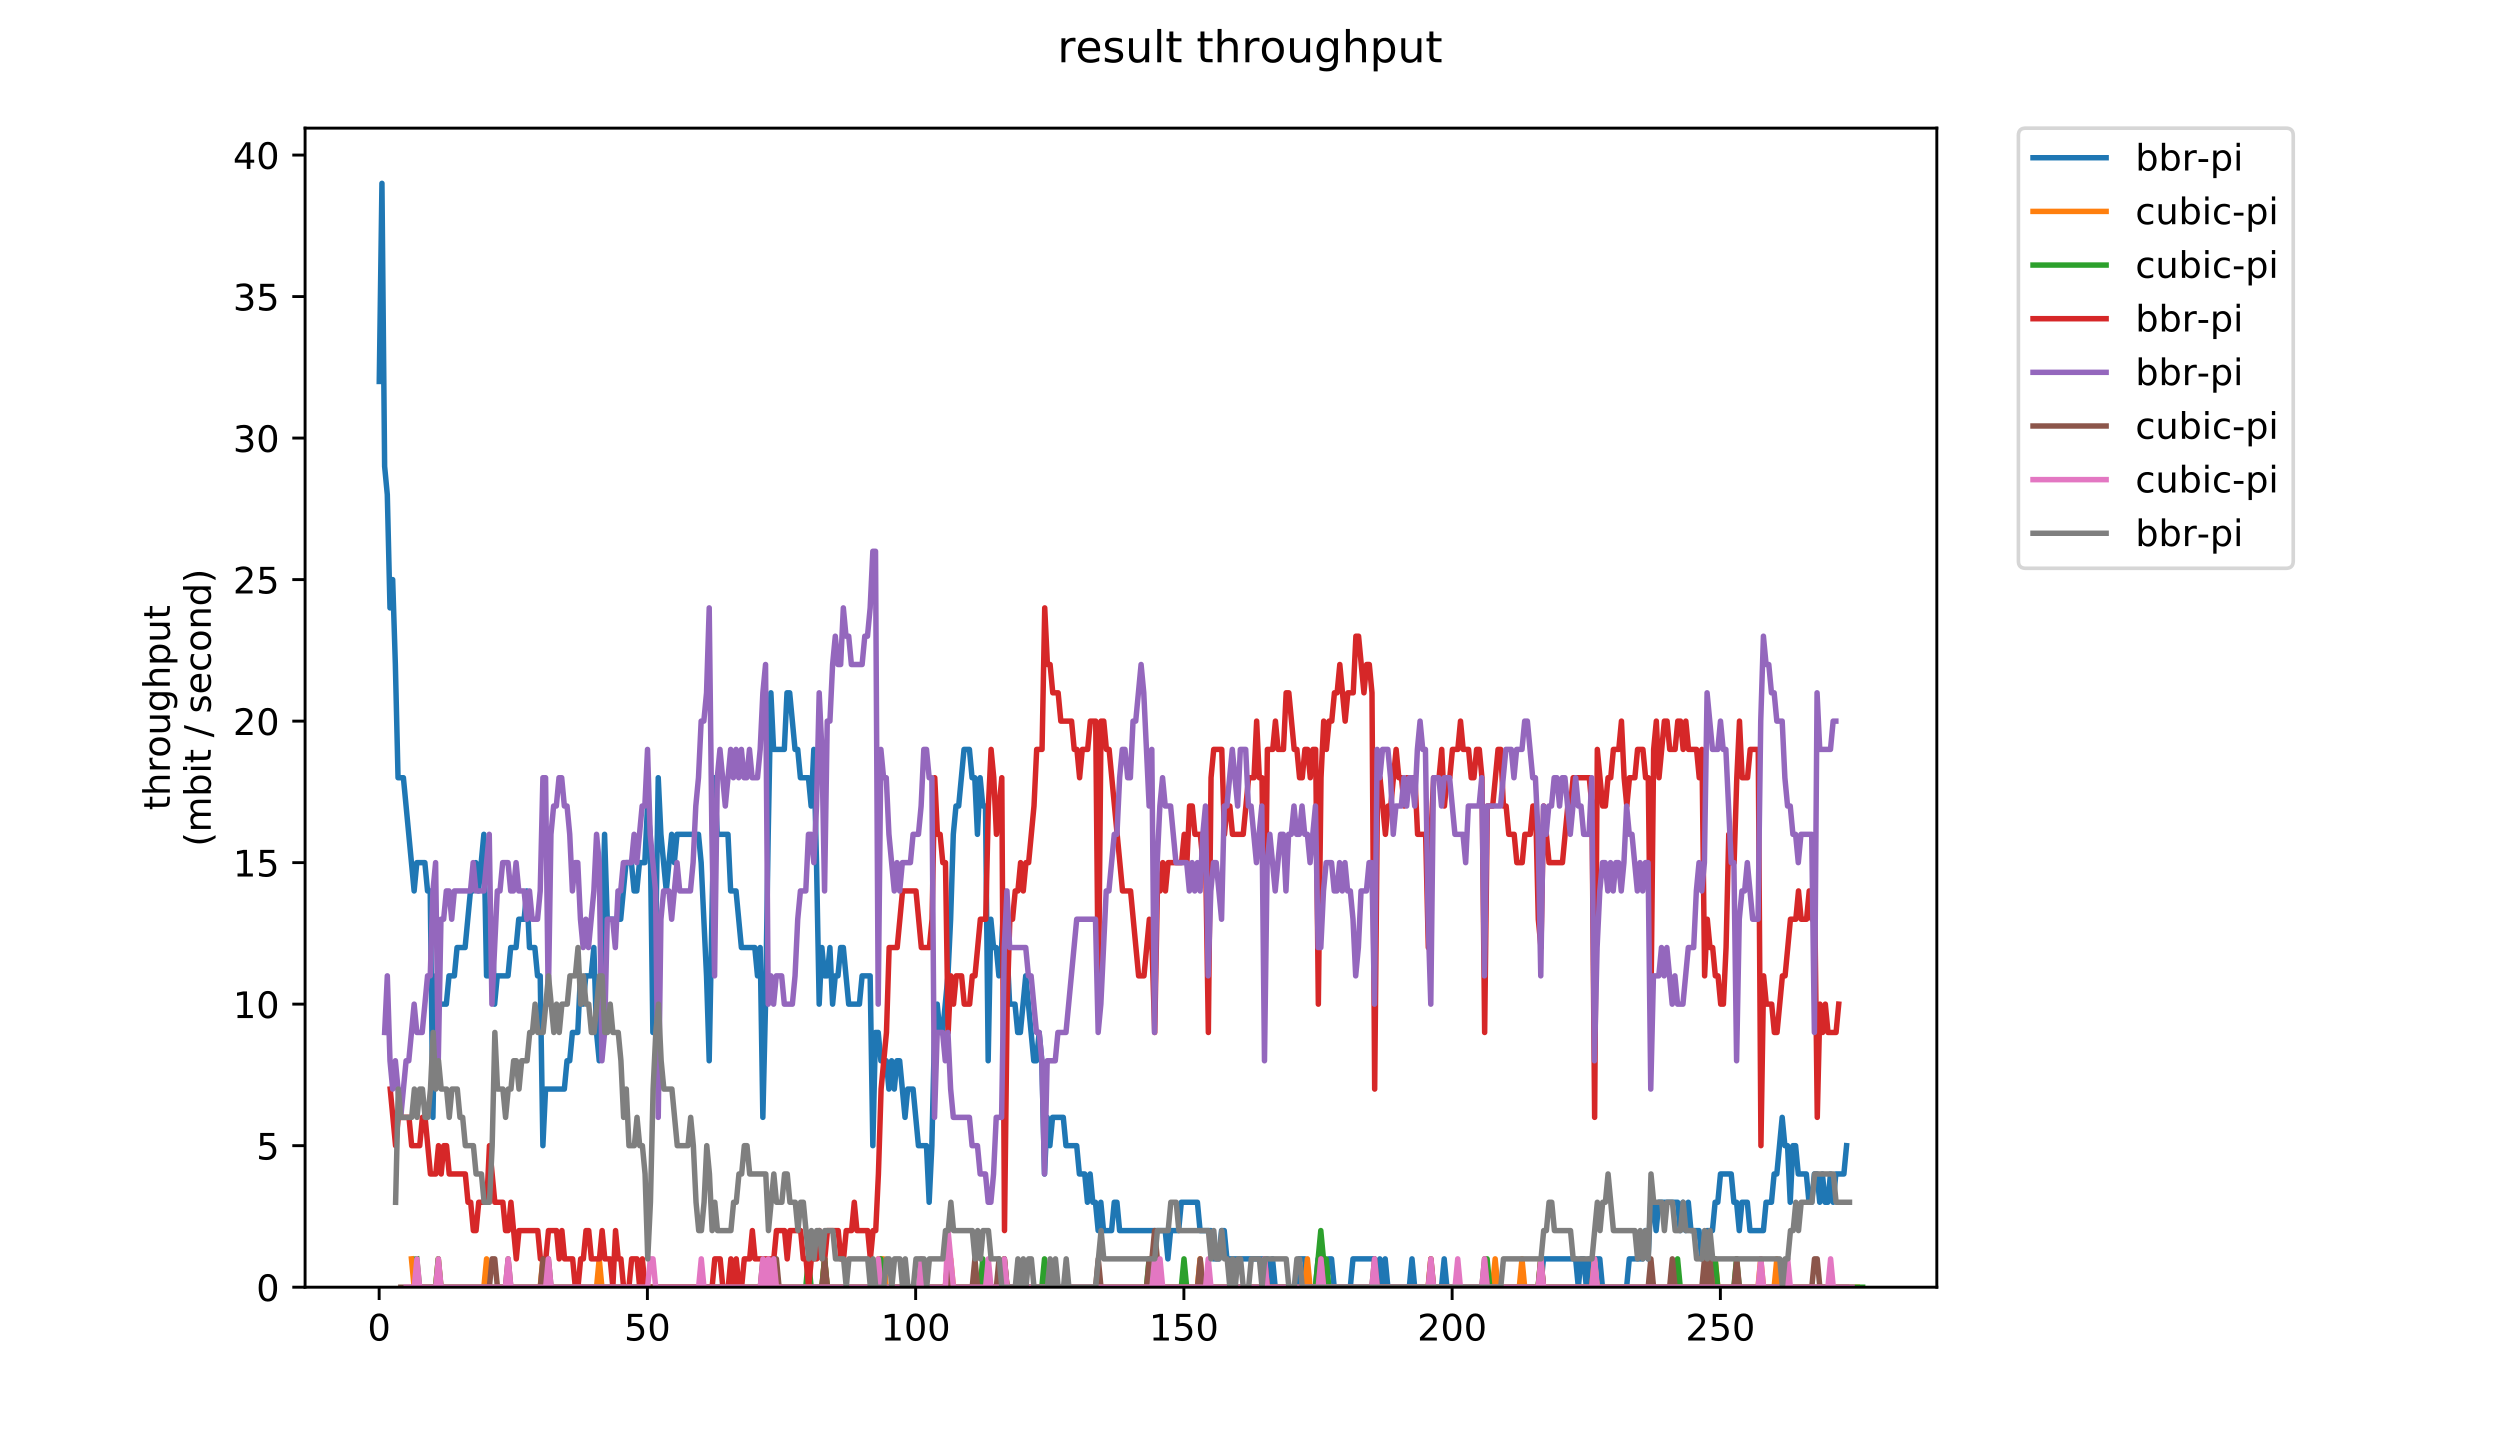 <?xml version="1.0" encoding="utf-8" standalone="no"?>
<!DOCTYPE svg PUBLIC "-//W3C//DTD SVG 1.1//EN"
  "http://www.w3.org/Graphics/SVG/1.1/DTD/svg11.dtd">
<!-- Created with matplotlib (https://matplotlib.org/) -->
<svg height="396pt" version="1.1" viewBox="0 0 684 396" width="684pt" xmlns="http://www.w3.org/2000/svg" xmlns:xlink="http://www.w3.org/1999/xlink">
 <defs>
  <style type="text/css">
*{stroke-linecap:butt;stroke-linejoin:round;}
  </style>
 </defs>
 <g id="figure_1">
  <g id="patch_1">
   <path d="M 0 396 
L 684 396 
L 684 0 
L 0 0 
z
" style="fill:#ffffff;"/>
  </g>
  <g id="axes_1">
   <g id="patch_2">
    <path d="M 83.472 352.174 
L 529.913 352.174 
L 529.913 35.062 
L 83.472 35.062 
z
" style="fill:#ffffff;"/>
   </g>
   <g id="matplotlib.axis_1">
    <g id="xtick_1">
     <g id="line2d_1">
      <defs>
       <path d="M 0 0 
L 0 3.5 
" id="m9578b0a3d3" style="stroke:#000000;stroke-width:0.8;"/>
      </defs>
      <g>
       <use style="stroke:#000000;stroke-width:0.8;" x="103.737" xlink:href="#m9578b0a3d3" y="352.174"/>
      </g>
     </g>
     <g id="text_1">
      <!-- 0 -->
      <defs>
       <path d="M 31.781 66.406 
Q 24.172 66.406 20.328 58.906 
Q 16.5 51.422 16.5 36.375 
Q 16.5 21.391 20.328 13.891 
Q 24.172 6.391 31.781 6.391 
Q 39.453 6.391 43.281 13.891 
Q 47.125 21.391 47.125 36.375 
Q 47.125 51.422 43.281 58.906 
Q 39.453 66.406 31.781 66.406 
z
M 31.781 74.219 
Q 44.047 74.219 50.516 64.516 
Q 56.984 54.828 56.984 36.375 
Q 56.984 17.969 50.516 8.266 
Q 44.047 -1.422 31.781 -1.422 
Q 19.531 -1.422 13.062 8.266 
Q 6.594 17.969 6.594 36.375 
Q 6.594 54.828 13.062 64.516 
Q 19.531 74.219 31.781 74.219 
z
" id="DejaVuSans-48"/>
      </defs>
      <g transform="translate(100.556 366.773)scale(0.1 -0.1)">
       <use xlink:href="#DejaVuSans-48"/>
      </g>
     </g>
    </g>
    <g id="xtick_2">
     <g id="line2d_2">
      <g>
       <use style="stroke:#000000;stroke-width:0.8;" x="177.129" xlink:href="#m9578b0a3d3" y="352.174"/>
      </g>
     </g>
     <g id="text_2">
      <!-- 50 -->
      <defs>
       <path d="M 10.797 72.906 
L 49.516 72.906 
L 49.516 64.594 
L 19.828 64.594 
L 19.828 46.734 
Q 21.969 47.469 24.109 47.828 
Q 26.266 48.188 28.422 48.188 
Q 40.625 48.188 47.75 41.5 
Q 54.891 34.812 54.891 23.391 
Q 54.891 11.625 47.562 5.094 
Q 40.234 -1.422 26.906 -1.422 
Q 22.312 -1.422 17.547 -0.641 
Q 12.797 0.141 7.719 1.703 
L 7.719 11.625 
Q 12.109 9.234 16.797 8.062 
Q 21.484 6.891 26.703 6.891 
Q 35.156 6.891 40.078 11.328 
Q 45.016 15.766 45.016 23.391 
Q 45.016 31 40.078 35.438 
Q 35.156 39.891 26.703 39.891 
Q 22.75 39.891 18.812 39.016 
Q 14.891 38.141 10.797 36.281 
z
" id="DejaVuSans-53"/>
      </defs>
      <g transform="translate(170.766 366.773)scale(0.1 -0.1)">
       <use xlink:href="#DejaVuSans-53"/>
       <use x="63.623" xlink:href="#DejaVuSans-48"/>
      </g>
     </g>
    </g>
    <g id="xtick_3">
     <g id="line2d_3">
      <g>
       <use style="stroke:#000000;stroke-width:0.8;" x="250.521" xlink:href="#m9578b0a3d3" y="352.174"/>
      </g>
     </g>
     <g id="text_3">
      <!-- 100 -->
      <defs>
       <path d="M 12.406 8.297 
L 28.516 8.297 
L 28.516 63.922 
L 10.984 60.406 
L 10.984 69.391 
L 28.422 72.906 
L 38.281 72.906 
L 38.281 8.297 
L 54.391 8.297 
L 54.391 0 
L 12.406 0 
z
" id="DejaVuSans-49"/>
      </defs>
      <g transform="translate(240.977 366.773)scale(0.1 -0.1)">
       <use xlink:href="#DejaVuSans-49"/>
       <use x="63.623" xlink:href="#DejaVuSans-48"/>
       <use x="127.246" xlink:href="#DejaVuSans-48"/>
      </g>
     </g>
    </g>
    <g id="xtick_4">
     <g id="line2d_4">
      <g>
       <use style="stroke:#000000;stroke-width:0.8;" x="323.913" xlink:href="#m9578b0a3d3" y="352.174"/>
      </g>
     </g>
     <g id="text_4">
      <!-- 150 -->
      <g transform="translate(314.369 366.773)scale(0.1 -0.1)">
       <use xlink:href="#DejaVuSans-49"/>
       <use x="63.623" xlink:href="#DejaVuSans-53"/>
       <use x="127.246" xlink:href="#DejaVuSans-48"/>
      </g>
     </g>
    </g>
    <g id="xtick_5">
     <g id="line2d_5">
      <g>
       <use style="stroke:#000000;stroke-width:0.8;" x="397.304" xlink:href="#m9578b0a3d3" y="352.174"/>
      </g>
     </g>
     <g id="text_5">
      <!-- 200 -->
      <defs>
       <path d="M 19.188 8.297 
L 53.609 8.297 
L 53.609 0 
L 7.328 0 
L 7.328 8.297 
Q 12.938 14.109 22.625 23.891 
Q 32.328 33.688 34.812 36.531 
Q 39.547 41.844 41.422 45.531 
Q 43.312 49.219 43.312 52.781 
Q 43.312 58.594 39.234 62.25 
Q 35.156 65.922 28.609 65.922 
Q 23.969 65.922 18.812 64.312 
Q 13.672 62.703 7.812 59.422 
L 7.812 69.391 
Q 13.766 71.781 18.938 73 
Q 24.125 74.219 28.422 74.219 
Q 39.75 74.219 46.484 68.547 
Q 53.219 62.891 53.219 53.422 
Q 53.219 48.922 51.531 44.891 
Q 49.859 40.875 45.406 35.406 
Q 44.188 33.984 37.641 27.219 
Q 31.109 20.453 19.188 8.297 
z
" id="DejaVuSans-50"/>
      </defs>
      <g transform="translate(387.761 366.773)scale(0.1 -0.1)">
       <use xlink:href="#DejaVuSans-50"/>
       <use x="63.623" xlink:href="#DejaVuSans-48"/>
       <use x="127.246" xlink:href="#DejaVuSans-48"/>
      </g>
     </g>
    </g>
    <g id="xtick_6">
     <g id="line2d_6">
      <g>
       <use style="stroke:#000000;stroke-width:0.8;" x="470.696" xlink:href="#m9578b0a3d3" y="352.174"/>
      </g>
     </g>
     <g id="text_6">
      <!-- 250 -->
      <g transform="translate(461.152 366.773)scale(0.1 -0.1)">
       <use xlink:href="#DejaVuSans-50"/>
       <use x="63.623" xlink:href="#DejaVuSans-53"/>
       <use x="127.246" xlink:href="#DejaVuSans-48"/>
      </g>
     </g>
    </g>
   </g>
   <g id="matplotlib.axis_2">
    <g id="ytick_1">
     <g id="line2d_7">
      <defs>
       <path d="M 0 0 
L -3.5 0 
" id="mccb198b52a" style="stroke:#000000;stroke-width:0.8;"/>
      </defs>
      <g>
       <use style="stroke:#000000;stroke-width:0.8;" x="83.472" xlink:href="#mccb198b52a" y="352.174"/>
      </g>
     </g>
     <g id="text_7">
      <!-- 0 -->
      <g transform="translate(70.11 355.973)scale(0.1 -0.1)">
       <use xlink:href="#DejaVuSans-48"/>
      </g>
     </g>
    </g>
    <g id="ytick_2">
     <g id="line2d_8">
      <g>
       <use style="stroke:#000000;stroke-width:0.8;" x="83.472" xlink:href="#mccb198b52a" y="313.455"/>
      </g>
     </g>
     <g id="text_8">
      <!-- 5 -->
      <g transform="translate(70.11 317.254)scale(0.1 -0.1)">
       <use xlink:href="#DejaVuSans-53"/>
      </g>
     </g>
    </g>
    <g id="ytick_3">
     <g id="line2d_9">
      <g>
       <use style="stroke:#000000;stroke-width:0.8;" x="83.472" xlink:href="#mccb198b52a" y="274.735"/>
      </g>
     </g>
     <g id="text_9">
      <!-- 10 -->
      <g transform="translate(63.747 278.535)scale(0.1 -0.1)">
       <use xlink:href="#DejaVuSans-49"/>
       <use x="63.623" xlink:href="#DejaVuSans-48"/>
      </g>
     </g>
    </g>
    <g id="ytick_4">
     <g id="line2d_10">
      <g>
       <use style="stroke:#000000;stroke-width:0.8;" x="83.472" xlink:href="#mccb198b52a" y="236.016"/>
      </g>
     </g>
     <g id="text_10">
      <!-- 15 -->
      <g transform="translate(63.747 239.815)scale(0.1 -0.1)">
       <use xlink:href="#DejaVuSans-49"/>
       <use x="63.623" xlink:href="#DejaVuSans-53"/>
      </g>
     </g>
    </g>
    <g id="ytick_5">
     <g id="line2d_11">
      <g>
       <use style="stroke:#000000;stroke-width:0.8;" x="83.472" xlink:href="#mccb198b52a" y="197.297"/>
      </g>
     </g>
     <g id="text_11">
      <!-- 20 -->
      <g transform="translate(63.747 201.096)scale(0.1 -0.1)">
       <use xlink:href="#DejaVuSans-50"/>
       <use x="63.623" xlink:href="#DejaVuSans-48"/>
      </g>
     </g>
    </g>
    <g id="ytick_6">
     <g id="line2d_12">
      <g>
       <use style="stroke:#000000;stroke-width:0.8;" x="83.472" xlink:href="#mccb198b52a" y="158.577"/>
      </g>
     </g>
     <g id="text_12">
      <!-- 25 -->
      <g transform="translate(63.747 162.377)scale(0.1 -0.1)">
       <use xlink:href="#DejaVuSans-50"/>
       <use x="63.623" xlink:href="#DejaVuSans-53"/>
      </g>
     </g>
    </g>
    <g id="ytick_7">
     <g id="line2d_13">
      <g>
       <use style="stroke:#000000;stroke-width:0.8;" x="83.472" xlink:href="#mccb198b52a" y="119.858"/>
      </g>
     </g>
     <g id="text_13">
      <!-- 30 -->
      <defs>
       <path d="M 40.578 39.312 
Q 47.656 37.797 51.625 33 
Q 55.609 28.219 55.609 21.188 
Q 55.609 10.406 48.188 4.484 
Q 40.766 -1.422 27.094 -1.422 
Q 22.516 -1.422 17.656 -0.516 
Q 12.797 0.391 7.625 2.203 
L 7.625 11.719 
Q 11.719 9.328 16.594 8.109 
Q 21.484 6.891 26.812 6.891 
Q 36.078 6.891 40.938 10.547 
Q 45.797 14.203 45.797 21.188 
Q 45.797 27.641 41.281 31.266 
Q 36.766 34.906 28.719 34.906 
L 20.219 34.906 
L 20.219 43.016 
L 29.109 43.016 
Q 36.375 43.016 40.234 45.922 
Q 44.094 48.828 44.094 54.297 
Q 44.094 59.906 40.109 62.906 
Q 36.141 65.922 28.719 65.922 
Q 24.656 65.922 20.016 65.031 
Q 15.375 64.156 9.812 62.312 
L 9.812 71.094 
Q 15.438 72.656 20.344 73.438 
Q 25.25 74.219 29.594 74.219 
Q 40.828 74.219 47.359 69.109 
Q 53.906 64.016 53.906 55.328 
Q 53.906 49.266 50.438 45.094 
Q 46.969 40.922 40.578 39.312 
z
" id="DejaVuSans-51"/>
      </defs>
      <g transform="translate(63.747 123.657)scale(0.1 -0.1)">
       <use xlink:href="#DejaVuSans-51"/>
       <use x="63.623" xlink:href="#DejaVuSans-48"/>
      </g>
     </g>
    </g>
    <g id="ytick_8">
     <g id="line2d_14">
      <g>
       <use style="stroke:#000000;stroke-width:0.8;" x="83.472" xlink:href="#mccb198b52a" y="81.139"/>
      </g>
     </g>
     <g id="text_14">
      <!-- 35 -->
      <g transform="translate(63.747 84.938)scale(0.1 -0.1)">
       <use xlink:href="#DejaVuSans-51"/>
       <use x="63.623" xlink:href="#DejaVuSans-53"/>
      </g>
     </g>
    </g>
    <g id="ytick_9">
     <g id="line2d_15">
      <g>
       <use style="stroke:#000000;stroke-width:0.8;" x="83.472" xlink:href="#mccb198b52a" y="42.419"/>
      </g>
     </g>
     <g id="text_15">
      <!-- 40 -->
      <defs>
       <path d="M 37.797 64.312 
L 12.891 25.391 
L 37.797 25.391 
z
M 35.203 72.906 
L 47.609 72.906 
L 47.609 25.391 
L 58.016 25.391 
L 58.016 17.188 
L 47.609 17.188 
L 47.609 0 
L 37.797 0 
L 37.797 17.188 
L 4.891 17.188 
L 4.891 26.703 
z
" id="DejaVuSans-52"/>
      </defs>
      <g transform="translate(63.747 46.218)scale(0.1 -0.1)">
       <use xlink:href="#DejaVuSans-52"/>
       <use x="63.623" xlink:href="#DejaVuSans-48"/>
      </g>
     </g>
    </g>
    <g id="text_16">
     <!-- throughput -->
     <defs>
      <path d="M 18.312 70.219 
L 18.312 54.688 
L 36.812 54.688 
L 36.812 47.703 
L 18.312 47.703 
L 18.312 18.016 
Q 18.312 11.328 20.141 9.422 
Q 21.969 7.516 27.594 7.516 
L 36.812 7.516 
L 36.812 0 
L 27.594 0 
Q 17.188 0 13.234 3.875 
Q 9.281 7.766 9.281 18.016 
L 9.281 47.703 
L 2.688 47.703 
L 2.688 54.688 
L 9.281 54.688 
L 9.281 70.219 
z
" id="DejaVuSans-116"/>
      <path d="M 54.891 33.016 
L 54.891 0 
L 45.906 0 
L 45.906 32.719 
Q 45.906 40.484 42.875 44.328 
Q 39.844 48.188 33.797 48.188 
Q 26.516 48.188 22.312 43.547 
Q 18.109 38.922 18.109 30.906 
L 18.109 0 
L 9.078 0 
L 9.078 75.984 
L 18.109 75.984 
L 18.109 46.188 
Q 21.344 51.125 25.703 53.562 
Q 30.078 56 35.797 56 
Q 45.219 56 50.047 50.172 
Q 54.891 44.344 54.891 33.016 
z
" id="DejaVuSans-104"/>
      <path d="M 41.109 46.297 
Q 39.594 47.172 37.812 47.578 
Q 36.031 48 33.891 48 
Q 26.266 48 22.188 43.047 
Q 18.109 38.094 18.109 28.812 
L 18.109 0 
L 9.078 0 
L 9.078 54.688 
L 18.109 54.688 
L 18.109 46.188 
Q 20.953 51.172 25.484 53.578 
Q 30.031 56 36.531 56 
Q 37.453 56 38.578 55.875 
Q 39.703 55.766 41.062 55.516 
z
" id="DejaVuSans-114"/>
      <path d="M 30.609 48.391 
Q 23.391 48.391 19.188 42.75 
Q 14.984 37.109 14.984 27.297 
Q 14.984 17.484 19.156 11.844 
Q 23.344 6.203 30.609 6.203 
Q 37.797 6.203 41.984 11.859 
Q 46.188 17.531 46.188 27.297 
Q 46.188 37.016 41.984 42.703 
Q 37.797 48.391 30.609 48.391 
z
M 30.609 56 
Q 42.328 56 49.016 48.375 
Q 55.719 40.766 55.719 27.297 
Q 55.719 13.875 49.016 6.219 
Q 42.328 -1.422 30.609 -1.422 
Q 18.844 -1.422 12.172 6.219 
Q 5.516 13.875 5.516 27.297 
Q 5.516 40.766 12.172 48.375 
Q 18.844 56 30.609 56 
z
" id="DejaVuSans-111"/>
      <path d="M 8.5 21.578 
L 8.5 54.688 
L 17.484 54.688 
L 17.484 21.922 
Q 17.484 14.156 20.5 10.266 
Q 23.531 6.391 29.594 6.391 
Q 36.859 6.391 41.078 11.031 
Q 45.312 15.672 45.312 23.688 
L 45.312 54.688 
L 54.297 54.688 
L 54.297 0 
L 45.312 0 
L 45.312 8.406 
Q 42.047 3.422 37.719 1 
Q 33.406 -1.422 27.688 -1.422 
Q 18.266 -1.422 13.375 4.438 
Q 8.5 10.297 8.5 21.578 
z
M 31.109 56 
z
" id="DejaVuSans-117"/>
      <path d="M 45.406 27.984 
Q 45.406 37.75 41.375 43.109 
Q 37.359 48.484 30.078 48.484 
Q 22.859 48.484 18.828 43.109 
Q 14.797 37.75 14.797 27.984 
Q 14.797 18.266 18.828 12.891 
Q 22.859 7.516 30.078 7.516 
Q 37.359 7.516 41.375 12.891 
Q 45.406 18.266 45.406 27.984 
z
M 54.391 6.781 
Q 54.391 -7.172 48.188 -13.984 
Q 42 -20.797 29.203 -20.797 
Q 24.469 -20.797 20.266 -20.094 
Q 16.062 -19.391 12.109 -17.922 
L 12.109 -9.188 
Q 16.062 -11.328 19.922 -12.344 
Q 23.781 -13.375 27.781 -13.375 
Q 36.625 -13.375 41.016 -8.766 
Q 45.406 -4.156 45.406 5.172 
L 45.406 9.625 
Q 42.625 4.781 38.281 2.391 
Q 33.938 0 27.875 0 
Q 17.828 0 11.672 7.656 
Q 5.516 15.328 5.516 27.984 
Q 5.516 40.672 11.672 48.328 
Q 17.828 56 27.875 56 
Q 33.938 56 38.281 53.609 
Q 42.625 51.219 45.406 46.391 
L 45.406 54.688 
L 54.391 54.688 
z
" id="DejaVuSans-103"/>
      <path d="M 18.109 8.203 
L 18.109 -20.797 
L 9.078 -20.797 
L 9.078 54.688 
L 18.109 54.688 
L 18.109 46.391 
Q 20.953 51.266 25.266 53.625 
Q 29.594 56 35.594 56 
Q 45.562 56 51.781 48.094 
Q 58.016 40.188 58.016 27.297 
Q 58.016 14.406 51.781 6.484 
Q 45.562 -1.422 35.594 -1.422 
Q 29.594 -1.422 25.266 0.953 
Q 20.953 3.328 18.109 8.203 
z
M 48.688 27.297 
Q 48.688 37.203 44.609 42.844 
Q 40.531 48.484 33.406 48.484 
Q 26.266 48.484 22.188 42.844 
Q 18.109 37.203 18.109 27.297 
Q 18.109 17.391 22.188 11.75 
Q 26.266 6.109 33.406 6.109 
Q 40.531 6.109 44.609 11.75 
Q 48.688 17.391 48.688 27.297 
z
" id="DejaVuSans-112"/>
     </defs>
     <g transform="translate(46.47 221.675)rotate(-90)scale(0.1 -0.1)">
      <use xlink:href="#DejaVuSans-116"/>
      <use x="39.209" xlink:href="#DejaVuSans-104"/>
      <use x="102.588" xlink:href="#DejaVuSans-114"/>
      <use x="143.67" xlink:href="#DejaVuSans-111"/>
      <use x="204.852" xlink:href="#DejaVuSans-117"/>
      <use x="268.23" xlink:href="#DejaVuSans-103"/>
      <use x="331.707" xlink:href="#DejaVuSans-104"/>
      <use x="395.086" xlink:href="#DejaVuSans-112"/>
      <use x="458.562" xlink:href="#DejaVuSans-117"/>
      <use x="521.941" xlink:href="#DejaVuSans-116"/>
     </g>
     <!-- (mbit / second) -->
     <defs>
      <path d="M 31 75.875 
Q 24.469 64.656 21.281 53.656 
Q 18.109 42.672 18.109 31.391 
Q 18.109 20.125 21.312 9.062 
Q 24.516 -2 31 -13.188 
L 23.188 -13.188 
Q 15.875 -1.703 12.234 9.375 
Q 8.594 20.453 8.594 31.391 
Q 8.594 42.281 12.203 53.312 
Q 15.828 64.359 23.188 75.875 
z
" id="DejaVuSans-40"/>
      <path d="M 52 44.188 
Q 55.375 50.25 60.062 53.125 
Q 64.75 56 71.094 56 
Q 79.641 56 84.281 50.016 
Q 88.922 44.047 88.922 33.016 
L 88.922 0 
L 79.891 0 
L 79.891 32.719 
Q 79.891 40.578 77.094 44.375 
Q 74.312 48.188 68.609 48.188 
Q 61.625 48.188 57.562 43.547 
Q 53.516 38.922 53.516 30.906 
L 53.516 0 
L 44.484 0 
L 44.484 32.719 
Q 44.484 40.625 41.703 44.406 
Q 38.922 48.188 33.109 48.188 
Q 26.219 48.188 22.156 43.531 
Q 18.109 38.875 18.109 30.906 
L 18.109 0 
L 9.078 0 
L 9.078 54.688 
L 18.109 54.688 
L 18.109 46.188 
Q 21.188 51.219 25.484 53.609 
Q 29.781 56 35.688 56 
Q 41.656 56 45.828 52.969 
Q 50 49.953 52 44.188 
z
" id="DejaVuSans-109"/>
      <path d="M 48.688 27.297 
Q 48.688 37.203 44.609 42.844 
Q 40.531 48.484 33.406 48.484 
Q 26.266 48.484 22.188 42.844 
Q 18.109 37.203 18.109 27.297 
Q 18.109 17.391 22.188 11.75 
Q 26.266 6.109 33.406 6.109 
Q 40.531 6.109 44.609 11.75 
Q 48.688 17.391 48.688 27.297 
z
M 18.109 46.391 
Q 20.953 51.266 25.266 53.625 
Q 29.594 56 35.594 56 
Q 45.562 56 51.781 48.094 
Q 58.016 40.188 58.016 27.297 
Q 58.016 14.406 51.781 6.484 
Q 45.562 -1.422 35.594 -1.422 
Q 29.594 -1.422 25.266 0.953 
Q 20.953 3.328 18.109 8.203 
L 18.109 0 
L 9.078 0 
L 9.078 75.984 
L 18.109 75.984 
z
" id="DejaVuSans-98"/>
      <path d="M 9.422 54.688 
L 18.406 54.688 
L 18.406 0 
L 9.422 0 
z
M 9.422 75.984 
L 18.406 75.984 
L 18.406 64.594 
L 9.422 64.594 
z
" id="DejaVuSans-105"/>
      <path id="DejaVuSans-32"/>
      <path d="M 25.391 72.906 
L 33.688 72.906 
L 8.297 -9.281 
L 0 -9.281 
z
" id="DejaVuSans-47"/>
      <path d="M 44.281 53.078 
L 44.281 44.578 
Q 40.484 46.531 36.375 47.5 
Q 32.281 48.484 27.875 48.484 
Q 21.188 48.484 17.844 46.438 
Q 14.5 44.391 14.5 40.281 
Q 14.5 37.156 16.891 35.375 
Q 19.281 33.594 26.516 31.984 
L 29.594 31.297 
Q 39.156 29.25 43.188 25.516 
Q 47.219 21.781 47.219 15.094 
Q 47.219 7.469 41.188 3.016 
Q 35.156 -1.422 24.609 -1.422 
Q 20.219 -1.422 15.453 -0.562 
Q 10.688 0.297 5.422 2 
L 5.422 11.281 
Q 10.406 8.688 15.234 7.391 
Q 20.062 6.109 24.812 6.109 
Q 31.156 6.109 34.562 8.281 
Q 37.984 10.453 37.984 14.406 
Q 37.984 18.062 35.516 20.016 
Q 33.062 21.969 24.703 23.781 
L 21.578 24.516 
Q 13.234 26.266 9.516 29.906 
Q 5.812 33.547 5.812 39.891 
Q 5.812 47.609 11.281 51.797 
Q 16.75 56 26.812 56 
Q 31.781 56 36.172 55.266 
Q 40.578 54.547 44.281 53.078 
z
" id="DejaVuSans-115"/>
      <path d="M 56.203 29.594 
L 56.203 25.203 
L 14.891 25.203 
Q 15.484 15.922 20.484 11.062 
Q 25.484 6.203 34.422 6.203 
Q 39.594 6.203 44.453 7.469 
Q 49.312 8.734 54.109 11.281 
L 54.109 2.781 
Q 49.266 0.734 44.188 -0.344 
Q 39.109 -1.422 33.891 -1.422 
Q 20.797 -1.422 13.156 6.188 
Q 5.516 13.812 5.516 26.812 
Q 5.516 40.234 12.766 48.109 
Q 20.016 56 32.328 56 
Q 43.359 56 49.781 48.891 
Q 56.203 41.797 56.203 29.594 
z
M 47.219 32.234 
Q 47.125 39.594 43.094 43.984 
Q 39.062 48.391 32.422 48.391 
Q 24.906 48.391 20.391 44.141 
Q 15.875 39.891 15.188 32.172 
z
" id="DejaVuSans-101"/>
      <path d="M 48.781 52.594 
L 48.781 44.188 
Q 44.969 46.297 41.141 47.344 
Q 37.312 48.391 33.406 48.391 
Q 24.656 48.391 19.812 42.844 
Q 14.984 37.312 14.984 27.297 
Q 14.984 17.281 19.812 11.734 
Q 24.656 6.203 33.406 6.203 
Q 37.312 6.203 41.141 7.25 
Q 44.969 8.297 48.781 10.406 
L 48.781 2.094 
Q 45.016 0.344 40.984 -0.531 
Q 36.969 -1.422 32.422 -1.422 
Q 20.062 -1.422 12.781 6.344 
Q 5.516 14.109 5.516 27.297 
Q 5.516 40.672 12.859 48.328 
Q 20.219 56 33.016 56 
Q 37.156 56 41.109 55.141 
Q 45.062 54.297 48.781 52.594 
z
" id="DejaVuSans-99"/>
      <path d="M 54.891 33.016 
L 54.891 0 
L 45.906 0 
L 45.906 32.719 
Q 45.906 40.484 42.875 44.328 
Q 39.844 48.188 33.797 48.188 
Q 26.516 48.188 22.312 43.547 
Q 18.109 38.922 18.109 30.906 
L 18.109 0 
L 9.078 0 
L 9.078 54.688 
L 18.109 54.688 
L 18.109 46.188 
Q 21.344 51.125 25.703 53.562 
Q 30.078 56 35.797 56 
Q 45.219 56 50.047 50.172 
Q 54.891 44.344 54.891 33.016 
z
" id="DejaVuSans-110"/>
      <path d="M 45.406 46.391 
L 45.406 75.984 
L 54.391 75.984 
L 54.391 0 
L 45.406 0 
L 45.406 8.203 
Q 42.578 3.328 38.25 0.953 
Q 33.938 -1.422 27.875 -1.422 
Q 17.969 -1.422 11.734 6.484 
Q 5.516 14.406 5.516 27.297 
Q 5.516 40.188 11.734 48.094 
Q 17.969 56 27.875 56 
Q 33.938 56 38.25 53.625 
Q 42.578 51.266 45.406 46.391 
z
M 14.797 27.297 
Q 14.797 17.391 18.875 11.75 
Q 22.953 6.109 30.078 6.109 
Q 37.203 6.109 41.297 11.75 
Q 45.406 17.391 45.406 27.297 
Q 45.406 37.203 41.297 42.844 
Q 37.203 48.484 30.078 48.484 
Q 22.953 48.484 18.875 42.844 
Q 14.797 37.203 14.797 27.297 
z
" id="DejaVuSans-100"/>
      <path d="M 8.016 75.875 
L 15.828 75.875 
Q 23.141 64.359 26.781 53.312 
Q 30.422 42.281 30.422 31.391 
Q 30.422 20.453 26.781 9.375 
Q 23.141 -1.703 15.828 -13.188 
L 8.016 -13.188 
Q 14.5 -2 17.703 9.062 
Q 20.906 20.125 20.906 31.391 
Q 20.906 42.672 17.703 53.656 
Q 14.5 64.656 8.016 75.875 
z
" id="DejaVuSans-41"/>
     </defs>
     <g transform="translate(57.668 231.609)rotate(-90)scale(0.1 -0.1)">
      <use xlink:href="#DejaVuSans-40"/>
      <use x="39.014" xlink:href="#DejaVuSans-109"/>
      <use x="136.426" xlink:href="#DejaVuSans-98"/>
      <use x="199.902" xlink:href="#DejaVuSans-105"/>
      <use x="227.686" xlink:href="#DejaVuSans-116"/>
      <use x="266.895" xlink:href="#DejaVuSans-32"/>
      <use x="298.682" xlink:href="#DejaVuSans-47"/>
      <use x="332.373" xlink:href="#DejaVuSans-32"/>
      <use x="364.16" xlink:href="#DejaVuSans-115"/>
      <use x="416.26" xlink:href="#DejaVuSans-101"/>
      <use x="477.783" xlink:href="#DejaVuSans-99"/>
      <use x="532.764" xlink:href="#DejaVuSans-111"/>
      <use x="593.945" xlink:href="#DejaVuSans-110"/>
      <use x="657.324" xlink:href="#DejaVuSans-100"/>
      <use x="720.801" xlink:href="#DejaVuSans-41"/>
     </g>
    </g>
   </g>
   <g id="line2d_16">
    <path clip-path="url(#p8bf10ee123)" d="M 103.765 104.37 
L 104.499 50.163 
L 105.233 127.602 
L 105.967 135.346 
L 106.701 166.321 
L 107.435 158.577 
L 108.169 181.809 
L 108.903 212.784 
L 110.37 212.784 
L 113.306 243.76 
L 114.04 236.016 
L 116.242 236.016 
L 116.976 243.76 
L 117.71 243.76 
L 118.443 305.711 
L 119.177 266.992 
L 119.911 274.735 
L 122.113 274.735 
L 122.847 266.992 
L 124.315 266.992 
L 125.049 259.248 
L 127.25 259.248 
L 128.718 243.76 
L 129.452 243.76 
L 130.186 236.016 
L 130.92 243.76 
L 132.388 228.272 
L 133.122 266.992 
L 133.856 266.992 
L 134.59 251.504 
L 135.324 274.735 
L 136.057 266.992 
L 138.993 266.992 
L 139.727 259.248 
L 141.195 259.248 
L 141.929 251.504 
L 143.397 251.504 
L 144.131 243.76 
L 144.864 259.248 
L 146.332 259.248 
L 147.066 266.992 
L 147.8 266.992 
L 148.534 313.455 
L 149.268 297.967 
L 154.405 297.967 
L 155.139 290.223 
L 155.873 290.223 
L 156.607 282.479 
L 158.075 282.479 
L 158.809 266.992 
L 159.543 274.735 
L 160.277 266.992 
L 161.745 266.992 
L 162.479 259.248 
L 163.212 282.479 
L 163.946 290.223 
L 165.414 228.272 
L 166.148 251.504 
L 169.818 251.504 
L 171.286 236.016 
L 172.753 236.016 
L 173.487 243.76 
L 174.221 243.76 
L 174.955 236.016 
L 176.423 236.016 
L 177.157 220.528 
L 177.891 228.272 
L 178.625 282.479 
L 179.359 259.248 
L 180.093 212.784 
L 180.826 228.272 
L 182.294 243.76 
L 183.762 228.272 
L 184.496 236.016 
L 185.23 228.272 
L 191.101 228.272 
L 191.835 236.016 
L 193.303 266.992 
L 194.037 290.223 
L 195.505 212.784 
L 196.239 228.272 
L 199.174 228.272 
L 199.908 243.76 
L 201.376 243.76 
L 202.844 259.248 
L 206.514 259.248 
L 207.248 266.992 
L 207.981 259.248 
L 208.715 305.711 
L 209.449 274.735 
L 210.183 228.272 
L 210.917 189.553 
L 211.651 205.041 
L 214.587 205.041 
L 215.321 189.553 
L 216.055 189.553 
L 217.522 205.041 
L 218.256 205.041 
L 218.99 212.784 
L 221.192 212.784 
L 221.926 220.528 
L 222.66 205.041 
L 223.394 236.016 
L 224.128 274.735 
L 224.862 259.248 
L 225.595 266.992 
L 226.329 266.992 
L 227.063 259.248 
L 227.797 274.735 
L 228.531 266.992 
L 229.265 266.992 
L 229.999 259.248 
L 230.733 259.248 
L 232.201 274.735 
L 235.136 274.735 
L 235.87 266.992 
L 238.072 266.992 
L 238.806 313.455 
L 239.54 282.479 
L 240.274 282.479 
L 241.008 290.223 
L 242.476 290.223 
L 243.209 297.967 
L 243.943 290.223 
L 244.677 297.967 
L 245.411 290.223 
L 246.145 290.223 
L 247.613 305.711 
L 248.347 297.967 
L 249.815 297.967 
L 251.283 313.455 
L 253.484 313.455 
L 254.218 328.943 
L 254.952 313.455 
L 255.686 282.479 
L 256.42 274.735 
L 257.154 282.479 
L 257.888 282.479 
L 259.356 266.992 
L 260.09 251.504 
L 260.824 228.272 
L 261.557 220.528 
L 262.291 220.528 
L 263.759 205.041 
L 265.227 205.041 
L 265.961 212.784 
L 266.695 212.784 
L 267.429 228.272 
L 268.163 212.784 
L 268.897 220.528 
L 269.631 220.528 
L 270.364 290.223 
L 271.098 251.504 
L 271.832 259.248 
L 272.566 259.248 
L 273.3 266.992 
L 274.034 259.248 
L 274.768 243.76 
L 276.236 274.735 
L 277.704 274.735 
L 278.438 282.479 
L 279.171 282.479 
L 280.639 266.992 
L 282.841 290.223 
L 283.575 290.223 
L 284.309 282.479 
L 285.043 290.223 
L 285.777 321.199 
L 286.511 305.711 
L 287.245 313.455 
L 287.978 305.711 
L 290.914 305.711 
L 291.648 313.455 
L 294.584 313.455 
L 295.318 321.199 
L 296.785 321.199 
L 297.519 328.943 
L 298.253 321.199 
L 298.987 328.943 
L 299.721 328.943 
L 300.455 336.686 
L 301.189 328.943 
L 301.923 336.686 
L 304.125 336.686 
L 304.859 328.943 
L 305.593 328.943 
L 306.326 336.686 
L 318.803 336.686 
L 319.537 344.43 
L 320.271 336.686 
L 322.473 336.686 
L 323.207 328.943 
L 327.61 328.943 
L 328.344 336.686 
L 331.28 336.686 
L 332.014 344.43 
L 333.481 344.43 
L 334.215 336.686 
L 334.949 336.686 
L 335.683 344.43 
L 346.692 344.43 
L 347.426 352.174 
L 348.16 344.43 
L 348.894 352.174 
L 354.765 352.174 
L 355.499 344.43 
L 356.967 344.43 
L 357.701 352.174 
L 359.902 352.174 
L 360.636 344.43 
L 361.37 352.174 
L 362.838 352.174 
L 363.572 344.43 
L 364.306 344.43 
L 365.04 352.174 
L 369.443 352.174 
L 370.177 344.43 
L 376.049 344.43 
L 376.783 352.174 
L 377.516 344.43 
L 378.25 352.174 
L 378.984 344.43 
L 379.718 352.174 
L 385.59 352.174 
L 386.323 344.43 
L 387.057 352.174 
L 394.397 352.174 
L 395.13 344.43 
L 395.864 352.174 
L 421.552 352.174 
L 422.285 344.43 
L 431.092 344.43 
L 431.826 352.174 
L 432.56 344.43 
L 433.294 344.43 
L 434.028 352.174 
L 434.762 344.43 
L 435.496 352.174 
L 436.23 344.43 
L 437.698 344.43 
L 438.432 352.174 
L 445.037 352.174 
L 445.771 344.43 
L 449.44 344.43 
L 450.174 336.686 
L 450.908 344.43 
L 451.642 328.943 
L 452.376 328.943 
L 453.11 336.686 
L 453.844 328.943 
L 458.981 328.943 
L 459.715 336.686 
L 460.449 328.943 
L 461.183 336.686 
L 461.917 328.943 
L 462.651 336.686 
L 464.853 336.686 
L 465.587 344.43 
L 466.321 344.43 
L 467.054 336.686 
L 468.522 336.686 
L 469.256 328.943 
L 469.99 328.943 
L 470.724 321.199 
L 473.66 321.199 
L 474.394 328.943 
L 475.128 328.943 
L 475.861 336.686 
L 476.595 328.943 
L 478.063 328.943 
L 478.797 336.686 
L 482.467 336.686 
L 483.201 328.943 
L 484.668 328.943 
L 485.402 321.199 
L 486.136 321.199 
L 487.604 305.711 
L 488.338 313.455 
L 489.072 313.455 
L 489.806 328.943 
L 490.54 313.455 
L 491.274 313.455 
L 492.008 321.199 
L 494.209 321.199 
L 494.943 328.943 
L 495.677 328.943 
L 496.411 321.199 
L 497.145 321.199 
L 497.879 328.943 
L 498.613 321.199 
L 499.347 328.943 
L 500.081 328.943 
L 500.815 321.199 
L 501.549 328.943 
L 502.283 321.199 
L 504.484 321.199 
L 505.218 313.455 
L 505.218 313.455 
" style="fill:none;stroke:#1f77b4;stroke-linecap:square;stroke-width:1.5;"/>
   </g>
   <g id="line2d_17">
    <path clip-path="url(#p8bf10ee123)" d="M 112.574 344.43 
L 113.308 352.174 
L 119.179 352.174 
L 119.913 344.43 
L 120.647 352.174 
L 132.389 352.174 
L 133.123 344.43 
L 133.857 352.174 
L 147.802 352.174 
L 148.536 344.43 
L 149.269 352.174 
L 163.214 352.174 
L 163.948 344.43 
L 164.682 352.174 
L 224.863 352.174 
L 225.597 344.43 
L 226.331 352.174 
L 239.541 352.174 
L 240.275 344.43 
L 241.743 344.43 
L 242.477 352.174 
L 258.623 352.174 
L 259.357 344.43 
L 260.091 344.43 
L 260.825 352.174 
L 274.036 352.174 
L 274.769 344.43 
L 275.503 352.174 
L 315.135 352.174 
L 315.869 344.43 
L 316.603 344.43 
L 317.337 352.174 
L 327.612 352.174 
L 328.345 344.43 
L 329.079 352.174 
L 345.226 352.174 
L 345.959 344.43 
L 346.693 352.174 
L 356.968 352.174 
L 357.702 344.43 
L 358.436 352.174 
L 360.638 352.174 
L 361.372 344.43 
L 362.106 352.174 
L 390.728 352.174 
L 391.462 344.43 
L 392.196 352.174 
L 408.342 352.174 
L 409.076 344.43 
L 409.81 352.174 
L 415.682 352.174 
L 416.416 344.43 
L 417.149 352.174 
L 420.819 352.174 
L 421.553 344.43 
L 422.287 352.174 
L 435.497 352.174 
L 436.231 344.43 
L 436.965 352.174 
L 468.524 352.174 
L 469.258 344.43 
L 469.992 352.174 
L 481 352.174 
L 481.734 344.43 
L 482.468 352.174 
L 485.404 352.174 
L 486.138 344.43 
L 486.872 352.174 
L 508.155 352.174 
L 508.155 352.174 
" style="fill:none;stroke:#ff7f0e;stroke-linecap:square;stroke-width:1.5;"/>
   </g>
   <g id="line2d_18">
    <path clip-path="url(#p8bf10ee123)" d="M 114.038 344.43 
L 114.772 352.174 
L 119.176 352.174 
L 119.91 344.43 
L 120.644 352.174 
L 220.457 352.174 
L 221.19 344.43 
L 221.924 352.174 
L 224.86 352.174 
L 225.594 344.43 
L 226.328 352.174 
L 240.272 352.174 
L 241.006 344.43 
L 241.74 352.174 
L 268.161 352.174 
L 268.895 344.43 
L 269.629 352.174 
L 274.033 352.174 
L 274.766 344.43 
L 275.5 352.174 
L 285.041 352.174 
L 285.775 344.43 
L 286.509 352.174 
L 313.664 352.174 
L 314.398 344.43 
L 315.132 352.174 
L 315.866 344.43 
L 316.6 344.43 
L 317.334 352.174 
L 323.205 352.174 
L 323.939 344.43 
L 324.673 352.174 
L 359.901 352.174 
L 361.369 336.686 
L 362.103 344.43 
L 362.837 344.43 
L 363.571 352.174 
L 406.138 352.174 
L 406.872 344.43 
L 407.606 352.174 
L 420.816 352.174 
L 421.55 344.43 
L 422.284 352.174 
L 458.246 352.174 
L 458.98 344.43 
L 459.714 352.174 
L 467.787 352.174 
L 468.521 344.43 
L 469.255 344.43 
L 469.989 352.174 
L 474.392 352.174 
L 475.126 344.43 
L 475.86 352.174 
L 509.62 352.174 
L 509.62 352.174 
" style="fill:none;stroke:#2ca02c;stroke-linecap:square;stroke-width:1.5;"/>
   </g>
   <g id="line2d_19">
    <path clip-path="url(#p8bf10ee123)" d="M 106.761 297.967 
L 108.229 313.455 
L 108.963 305.711 
L 111.898 305.711 
L 112.632 313.455 
L 114.834 313.455 
L 115.568 305.711 
L 116.302 305.711 
L 117.77 321.199 
L 119.238 321.199 
L 119.971 313.455 
L 120.705 321.199 
L 121.439 313.455 
L 122.173 313.455 
L 122.907 321.199 
L 127.311 321.199 
L 128.045 328.943 
L 128.778 328.943 
L 129.512 336.686 
L 130.246 336.686 
L 130.98 328.943 
L 133.182 328.943 
L 133.916 313.455 
L 135.384 328.943 
L 137.586 328.943 
L 138.319 336.686 
L 139.053 336.686 
L 139.787 328.943 
L 141.255 344.43 
L 141.989 336.686 
L 147.126 336.686 
L 147.86 344.43 
L 149.328 344.43 
L 150.062 336.686 
L 152.264 336.686 
L 152.998 344.43 
L 153.732 336.686 
L 154.466 344.43 
L 156.667 344.43 
L 157.401 352.174 
L 158.135 352.174 
L 158.869 344.43 
L 159.603 344.43 
L 160.337 336.686 
L 161.071 336.686 
L 161.805 344.43 
L 164.007 344.43 
L 164.74 336.686 
L 165.474 344.43 
L 166.942 344.43 
L 167.676 352.174 
L 168.41 336.686 
L 169.144 344.43 
L 169.878 344.43 
L 170.612 352.174 
L 172.08 352.174 
L 172.814 344.43 
L 174.281 344.43 
L 175.015 352.174 
L 175.749 344.43 
L 176.483 352.174 
L 194.831 352.174 
L 195.565 344.43 
L 197.033 344.43 
L 197.767 352.174 
L 199.235 352.174 
L 199.969 344.43 
L 200.702 352.174 
L 201.436 344.43 
L 202.17 352.174 
L 202.904 352.174 
L 203.638 344.43 
L 205.106 344.43 
L 205.84 336.686 
L 206.574 344.43 
L 211.711 344.43 
L 212.445 336.686 
L 214.647 336.686 
L 215.381 344.43 
L 216.115 336.686 
L 219.05 336.686 
L 219.784 344.43 
L 220.518 344.43 
L 221.252 352.174 
L 221.986 344.43 
L 223.454 344.43 
L 224.188 336.686 
L 224.922 344.43 
L 225.656 344.43 
L 226.39 336.686 
L 229.325 336.686 
L 230.059 344.43 
L 230.793 344.43 
L 231.527 336.686 
L 232.995 336.686 
L 233.729 328.943 
L 234.463 336.686 
L 237.398 336.686 
L 238.132 344.43 
L 238.866 336.686 
L 239.6 336.686 
L 240.334 321.199 
L 241.068 297.967 
L 242.536 282.479 
L 243.27 259.248 
L 245.471 259.248 
L 246.939 243.76 
L 250.609 243.76 
L 252.077 259.248 
L 254.278 259.248 
L 255.012 251.504 
L 255.746 212.784 
L 256.48 228.272 
L 257.214 228.272 
L 257.948 236.016 
L 258.682 236.016 
L 259.416 282.479 
L 260.15 266.992 
L 260.884 274.735 
L 261.618 266.992 
L 263.085 266.992 
L 263.819 274.735 
L 265.287 274.735 
L 266.021 266.992 
L 266.755 266.992 
L 268.223 251.504 
L 269.691 251.504 
L 270.425 220.528 
L 271.159 205.041 
L 271.892 212.784 
L 272.626 228.272 
L 274.094 212.784 
L 274.828 336.686 
L 275.562 274.735 
L 276.296 251.504 
L 277.03 251.504 
L 277.764 243.76 
L 278.498 243.76 
L 279.232 236.016 
L 279.966 243.76 
L 280.699 236.016 
L 281.433 236.016 
L 282.901 220.528 
L 283.635 205.041 
L 285.103 205.041 
L 285.837 166.321 
L 286.571 181.809 
L 287.305 181.809 
L 288.039 189.553 
L 289.507 189.553 
L 290.24 197.297 
L 293.176 197.297 
L 293.91 205.041 
L 294.644 205.041 
L 295.378 212.784 
L 296.112 205.041 
L 297.58 205.041 
L 298.314 197.297 
L 299.781 197.297 
L 300.515 274.735 
L 301.249 197.297 
L 301.983 197.297 
L 302.717 205.041 
L 303.451 205.041 
L 307.121 243.76 
L 309.322 243.76 
L 311.524 266.992 
L 312.992 266.992 
L 314.46 251.504 
L 315.194 259.248 
L 315.928 282.479 
L 316.661 243.76 
L 317.395 243.76 
L 318.129 236.016 
L 318.863 243.76 
L 319.597 236.016 
L 323.267 236.016 
L 324.001 228.272 
L 324.735 236.016 
L 325.468 220.528 
L 326.202 220.528 
L 326.936 228.272 
L 328.404 228.272 
L 329.138 236.016 
L 329.872 236.016 
L 330.606 282.479 
L 331.34 212.784 
L 332.074 205.041 
L 334.275 205.041 
L 335.009 228.272 
L 335.743 220.528 
L 336.477 220.528 
L 337.211 228.272 
L 340.147 228.272 
L 341.615 212.784 
L 343.083 212.784 
L 343.816 197.297 
L 344.55 212.784 
L 345.284 212.784 
L 346.018 266.992 
L 346.752 205.041 
L 348.22 205.041 
L 348.954 197.297 
L 349.688 205.041 
L 351.156 205.041 
L 351.89 189.553 
L 352.623 189.553 
L 354.091 205.041 
L 354.825 205.041 
L 355.559 212.784 
L 356.293 212.784 
L 357.027 205.041 
L 357.761 205.041 
L 358.495 212.784 
L 359.229 205.041 
L 359.963 205.041 
L 360.697 274.735 
L 361.43 212.784 
L 362.164 197.297 
L 362.898 205.041 
L 363.632 197.297 
L 364.366 197.297 
L 365.1 189.553 
L 365.834 189.553 
L 366.568 181.809 
L 368.036 197.297 
L 368.77 189.553 
L 370.237 189.553 
L 370.971 174.065 
L 371.705 174.065 
L 373.173 189.553 
L 373.907 181.809 
L 374.641 181.809 
L 375.375 189.553 
L 376.109 297.967 
L 376.843 220.528 
L 377.577 212.784 
L 379.044 228.272 
L 379.778 220.528 
L 380.512 220.528 
L 381.98 205.041 
L 382.714 212.784 
L 383.448 212.784 
L 384.182 220.528 
L 384.916 212.784 
L 387.118 212.784 
L 387.851 228.272 
L 390.053 228.272 
L 390.787 259.248 
L 391.521 228.272 
L 392.255 212.784 
L 393.723 212.784 
L 394.457 205.041 
L 395.191 220.528 
L 395.925 212.784 
L 396.659 212.784 
L 397.392 205.041 
L 398.86 205.041 
L 399.594 197.297 
L 400.328 205.041 
L 401.796 205.041 
L 402.53 212.784 
L 403.264 212.784 
L 403.998 205.041 
L 404.732 205.041 
L 405.466 212.784 
L 406.199 282.479 
L 406.933 220.528 
L 408.401 220.528 
L 409.869 205.041 
L 410.603 205.041 
L 411.337 220.528 
L 412.071 220.528 
L 412.805 228.272 
L 414.273 228.272 
L 415.006 236.016 
L 416.474 236.016 
L 417.208 228.272 
L 418.676 228.272 
L 419.41 220.528 
L 420.144 220.528 
L 420.878 251.504 
L 421.612 259.248 
L 422.346 220.528 
L 423.813 236.016 
L 427.483 236.016 
L 428.951 220.528 
L 429.685 220.528 
L 430.419 212.784 
L 434.822 212.784 
L 435.556 220.528 
L 436.29 305.711 
L 437.024 205.041 
L 438.492 220.528 
L 439.226 220.528 
L 439.96 212.784 
L 440.694 212.784 
L 441.428 205.041 
L 442.895 205.041 
L 443.629 197.297 
L 444.363 212.784 
L 445.097 220.528 
L 445.831 212.784 
L 447.299 212.784 
L 448.033 205.041 
L 449.501 205.041 
L 450.235 212.784 
L 450.968 212.784 
L 451.702 274.735 
L 452.436 205.041 
L 453.17 197.297 
L 453.904 212.784 
L 455.372 197.297 
L 456.106 197.297 
L 456.84 205.041 
L 458.308 205.041 
L 459.042 197.297 
L 459.775 197.297 
L 460.509 205.041 
L 461.243 197.297 
L 461.977 205.041 
L 464.179 205.041 
L 464.913 212.784 
L 465.647 205.041 
L 466.381 266.992 
L 467.115 251.504 
L 467.849 259.248 
L 468.582 259.248 
L 469.316 266.992 
L 470.05 266.992 
L 470.784 274.735 
L 471.518 274.735 
L 472.252 259.248 
L 472.986 228.272 
L 473.72 236.016 
L 474.454 236.016 
L 475.188 212.784 
L 475.922 197.297 
L 476.656 212.784 
L 478.123 212.784 
L 478.857 205.041 
L 481.059 205.041 
L 481.793 313.455 
L 482.527 266.992 
L 483.261 274.735 
L 484.729 274.735 
L 485.463 282.479 
L 486.196 282.479 
L 487.664 266.992 
L 488.398 266.992 
L 489.866 251.504 
L 491.334 251.504 
L 492.068 243.76 
L 492.802 251.504 
L 494.27 251.504 
L 495.004 243.76 
L 495.737 251.504 
L 496.471 243.76 
L 497.205 305.711 
L 497.939 274.735 
L 498.673 282.479 
L 499.407 274.735 
L 500.141 282.479 
L 502.343 282.479 
L 503.077 274.735 
L 503.077 274.735 
" style="fill:none;stroke:#d62728;stroke-linecap:square;stroke-width:1.5;"/>
   </g>
   <g id="line2d_20">
    <path clip-path="url(#p8bf10ee123)" d="M 105.236 282.479 
L 105.97 266.992 
L 106.704 290.223 
L 107.438 297.967 
L 108.172 290.223 
L 109.639 305.711 
L 111.107 290.223 
L 111.841 290.223 
L 113.309 274.735 
L 114.043 282.479 
L 115.511 282.479 
L 116.979 266.992 
L 117.712 266.992 
L 118.446 243.76 
L 119.18 236.016 
L 119.914 290.223 
L 120.648 251.504 
L 121.382 251.504 
L 122.116 243.76 
L 122.85 243.76 
L 123.584 251.504 
L 124.318 243.76 
L 128.721 243.76 
L 129.455 236.016 
L 130.189 243.76 
L 132.391 243.76 
L 133.859 228.272 
L 134.593 274.735 
L 136.06 243.76 
L 136.794 243.76 
L 137.528 236.016 
L 138.996 236.016 
L 139.73 243.76 
L 140.464 243.76 
L 141.198 236.016 
L 141.932 243.76 
L 143.4 243.76 
L 144.134 251.504 
L 144.867 243.76 
L 145.601 251.504 
L 147.069 251.504 
L 147.803 243.76 
L 148.537 212.784 
L 149.271 212.784 
L 150.005 274.735 
L 150.739 228.272 
L 151.473 220.528 
L 152.207 220.528 
L 152.941 212.784 
L 153.674 212.784 
L 154.408 220.528 
L 155.142 220.528 
L 155.876 228.272 
L 156.61 243.76 
L 157.344 236.016 
L 158.078 236.016 
L 158.812 251.504 
L 159.546 259.248 
L 160.28 251.504 
L 161.014 259.248 
L 162.481 243.76 
L 163.215 228.272 
L 163.949 236.016 
L 164.683 290.223 
L 165.417 282.479 
L 166.151 251.504 
L 167.619 251.504 
L 168.353 259.248 
L 169.087 243.76 
L 169.821 243.76 
L 170.555 236.016 
L 172.756 236.016 
L 173.49 228.272 
L 174.224 236.016 
L 175.692 220.528 
L 176.426 220.528 
L 177.16 205.041 
L 177.894 228.272 
L 179.362 243.76 
L 180.095 305.711 
L 180.829 251.504 
L 181.563 243.76 
L 183.031 243.76 
L 183.765 251.504 
L 185.233 236.016 
L 185.967 243.76 
L 188.903 243.76 
L 189.636 236.016 
L 190.37 220.528 
L 191.104 212.784 
L 191.838 197.297 
L 192.572 197.297 
L 193.306 189.553 
L 194.04 166.321 
L 194.774 228.272 
L 195.508 266.992 
L 196.242 212.784 
L 196.976 205.041 
L 198.443 220.528 
L 199.911 205.041 
L 200.645 212.784 
L 201.379 205.041 
L 202.113 212.784 
L 202.847 205.041 
L 203.581 212.784 
L 204.315 212.784 
L 205.049 205.041 
L 205.783 212.784 
L 207.25 212.784 
L 207.984 205.041 
L 208.718 189.553 
L 209.452 181.809 
L 210.186 274.735 
L 210.92 266.992 
L 211.654 274.735 
L 212.388 266.992 
L 213.856 266.992 
L 214.59 274.735 
L 216.791 274.735 
L 217.525 266.992 
L 218.259 251.504 
L 218.993 243.76 
L 220.461 243.76 
L 221.195 228.272 
L 221.929 228.272 
L 222.663 236.016 
L 223.397 220.528 
L 224.131 189.553 
L 224.864 205.041 
L 225.598 243.76 
L 226.332 197.297 
L 227.066 197.297 
L 227.8 181.809 
L 228.534 174.065 
L 229.268 181.809 
L 230.002 181.809 
L 230.736 166.321 
L 231.47 174.065 
L 232.204 174.065 
L 232.938 181.809 
L 235.873 181.809 
L 236.607 174.065 
L 237.341 174.065 
L 238.075 166.321 
L 238.809 150.833 
L 239.543 150.833 
L 240.277 274.735 
L 241.011 205.041 
L 241.745 212.784 
L 242.479 212.784 
L 243.212 228.272 
L 244.68 243.76 
L 245.414 236.016 
L 246.148 243.76 
L 246.882 236.016 
L 249.084 236.016 
L 249.818 228.272 
L 251.286 228.272 
L 252.019 220.528 
L 252.753 205.041 
L 253.487 205.041 
L 254.221 212.784 
L 254.955 212.784 
L 255.689 305.711 
L 256.423 282.479 
L 257.891 282.479 
L 258.625 290.223 
L 259.359 282.479 
L 260.093 297.967 
L 260.826 305.711 
L 265.23 305.711 
L 265.964 313.455 
L 267.432 313.455 
L 268.166 321.199 
L 269.633 321.199 
L 270.367 328.943 
L 271.101 328.943 
L 271.835 321.199 
L 272.569 305.711 
L 274.037 305.711 
L 274.771 259.248 
L 275.505 243.76 
L 276.239 259.248 
L 280.642 259.248 
L 281.376 266.992 
L 282.11 266.992 
L 283.578 282.479 
L 284.312 282.479 
L 285.046 290.223 
L 285.78 321.199 
L 286.514 290.223 
L 288.715 290.223 
L 289.449 282.479 
L 291.651 282.479 
L 294.587 251.504 
L 299.724 251.504 
L 300.458 282.479 
L 301.192 274.735 
L 302.66 243.76 
L 303.394 243.76 
L 304.862 228.272 
L 305.595 228.272 
L 306.329 212.784 
L 307.063 205.041 
L 307.797 205.041 
L 308.531 212.784 
L 309.265 212.784 
L 309.999 197.297 
L 310.733 197.297 
L 312.201 181.809 
L 312.935 189.553 
L 314.402 220.528 
L 315.136 205.041 
L 315.87 282.479 
L 316.604 236.016 
L 317.338 220.528 
L 318.072 212.784 
L 318.806 220.528 
L 320.274 220.528 
L 321.742 236.016 
L 324.677 236.016 
L 325.411 243.76 
L 326.145 236.016 
L 326.879 243.76 
L 327.613 236.016 
L 328.347 243.76 
L 329.081 228.272 
L 329.815 220.528 
L 330.549 266.992 
L 331.283 243.76 
L 332.016 236.016 
L 332.75 236.016 
L 334.218 251.504 
L 334.952 220.528 
L 335.686 220.528 
L 337.154 205.041 
L 338.622 220.528 
L 339.356 205.041 
L 340.824 205.041 
L 341.557 220.528 
L 342.291 220.528 
L 343.759 236.016 
L 345.227 220.528 
L 345.961 290.223 
L 346.695 236.016 
L 347.429 228.272 
L 348.897 243.76 
L 350.364 228.272 
L 351.098 228.272 
L 351.832 243.76 
L 352.566 228.272 
L 353.3 228.272 
L 354.034 220.528 
L 354.768 228.272 
L 355.502 228.272 
L 356.236 220.528 
L 356.97 228.272 
L 357.704 228.272 
L 358.438 236.016 
L 359.905 220.528 
L 360.639 259.248 
L 361.373 259.248 
L 362.107 243.76 
L 362.841 236.016 
L 364.309 236.016 
L 365.043 243.76 
L 365.777 243.76 
L 366.511 236.016 
L 367.245 243.76 
L 367.978 236.016 
L 368.712 243.76 
L 369.446 243.76 
L 370.18 251.504 
L 370.914 266.992 
L 371.648 259.248 
L 372.382 243.76 
L 373.85 243.76 
L 374.584 236.016 
L 375.318 236.016 
L 376.052 274.735 
L 376.785 205.041 
L 377.519 212.784 
L 378.253 205.041 
L 379.721 205.041 
L 380.455 212.784 
L 381.189 228.272 
L 381.923 220.528 
L 383.391 220.528 
L 384.125 212.784 
L 384.859 220.528 
L 385.592 212.784 
L 386.326 212.784 
L 387.06 220.528 
L 387.794 205.041 
L 388.528 197.297 
L 389.262 205.041 
L 389.996 205.041 
L 390.73 251.504 
L 391.464 274.735 
L 392.198 212.784 
L 393.666 212.784 
L 394.4 220.528 
L 395.133 212.784 
L 396.601 212.784 
L 398.069 228.272 
L 400.271 228.272 
L 401.005 236.016 
L 401.739 220.528 
L 404.674 220.528 
L 405.408 212.784 
L 406.142 266.992 
L 406.876 220.528 
L 410.546 220.528 
L 412.014 205.041 
L 413.481 205.041 
L 414.215 212.784 
L 414.949 205.041 
L 416.417 205.041 
L 417.151 197.297 
L 417.885 197.297 
L 419.353 212.784 
L 420.087 212.784 
L 420.821 228.272 
L 421.554 266.992 
L 422.288 220.528 
L 423.022 228.272 
L 423.756 220.528 
L 424.49 220.528 
L 425.224 212.784 
L 425.958 212.784 
L 426.692 220.528 
L 427.426 212.784 
L 428.16 212.784 
L 429.628 228.272 
L 431.095 212.784 
L 431.829 220.528 
L 432.563 220.528 
L 433.297 228.272 
L 434.765 228.272 
L 435.499 212.784 
L 436.233 290.223 
L 436.967 259.248 
L 437.701 243.76 
L 438.435 236.016 
L 439.169 236.016 
L 439.902 243.76 
L 440.636 236.016 
L 441.37 243.76 
L 442.104 236.016 
L 442.838 236.016 
L 443.572 243.76 
L 444.306 236.016 
L 445.04 220.528 
L 445.774 228.272 
L 446.508 228.272 
L 447.976 243.76 
L 448.709 236.016 
L 449.443 243.76 
L 450.177 236.016 
L 450.911 236.016 
L 451.645 297.967 
L 452.379 266.992 
L 453.847 266.992 
L 454.581 259.248 
L 455.315 266.992 
L 456.049 259.248 
L 457.516 274.735 
L 458.25 266.992 
L 458.984 274.735 
L 460.452 274.735 
L 461.92 259.248 
L 463.388 259.248 
L 464.122 243.76 
L 464.856 236.016 
L 465.59 243.76 
L 466.323 236.016 
L 467.057 189.553 
L 468.525 205.041 
L 469.993 205.041 
L 470.727 197.297 
L 471.461 205.041 
L 472.195 205.041 
L 473.663 236.016 
L 474.397 236.016 
L 475.13 290.223 
L 475.864 251.504 
L 476.598 243.76 
L 477.332 243.76 
L 478.066 236.016 
L 479.534 251.504 
L 481.002 251.504 
L 481.736 197.297 
L 482.47 174.065 
L 483.204 181.809 
L 483.937 181.809 
L 484.671 189.553 
L 485.405 189.553 
L 486.139 197.297 
L 487.607 197.297 
L 488.341 212.784 
L 489.075 220.528 
L 489.809 220.528 
L 490.543 228.272 
L 491.277 228.272 
L 492.011 236.016 
L 492.745 228.272 
L 495.68 228.272 
L 496.414 282.479 
L 497.148 189.553 
L 497.882 205.041 
L 500.818 205.041 
L 501.552 197.297 
L 502.285 197.297 
L 502.285 197.297 
" style="fill:none;stroke:#9467bd;stroke-linecap:square;stroke-width:1.5;"/>
   </g>
   <g id="line2d_21">
    <path clip-path="url(#p8bf10ee123)" d="M 109.672 352.174 
L 133.891 352.174 
L 134.625 344.43 
L 135.359 344.43 
L 136.093 352.174 
L 138.294 352.174 
L 139.028 344.43 
L 139.762 352.174 
L 147.835 352.174 
L 148.569 344.43 
L 149.303 352.174 
L 150.037 344.43 
L 150.771 352.174 
L 208.017 352.174 
L 208.751 344.43 
L 209.485 352.174 
L 210.952 352.174 
L 211.686 344.43 
L 212.42 344.43 
L 213.154 352.174 
L 224.897 352.174 
L 225.631 344.43 
L 226.365 352.174 
L 258.657 352.174 
L 259.391 344.43 
L 260.125 352.174 
L 265.996 352.174 
L 266.73 344.43 
L 267.464 352.174 
L 272.601 352.174 
L 273.335 344.43 
L 274.069 352.174 
L 274.803 344.43 
L 275.537 352.174 
L 299.756 352.174 
L 300.49 344.43 
L 301.224 352.174 
L 313.701 352.174 
L 314.435 344.43 
L 315.169 344.43 
L 315.903 336.686 
L 317.37 352.174 
L 327.645 352.174 
L 328.379 344.43 
L 329.113 352.174 
L 345.259 352.174 
L 345.993 344.43 
L 346.727 352.174 
L 360.672 352.174 
L 361.405 344.43 
L 362.139 352.174 
L 375.35 352.174 
L 376.084 344.43 
L 376.818 352.174 
L 390.762 352.174 
L 391.496 344.43 
L 392.23 352.174 
L 405.441 352.174 
L 406.174 344.43 
L 406.908 352.174 
L 420.853 352.174 
L 421.587 344.43 
L 422.321 352.174 
L 450.943 352.174 
L 451.677 344.43 
L 452.411 352.174 
L 456.815 352.174 
L 457.549 344.43 
L 458.283 352.174 
L 465.622 352.174 
L 466.356 344.43 
L 467.09 352.174 
L 467.824 344.43 
L 468.558 352.174 
L 474.429 352.174 
L 475.163 344.43 
L 475.897 352.174 
L 495.712 352.174 
L 496.446 344.43 
L 497.18 344.43 
L 497.914 352.174 
L 505.253 352.174 
L 505.253 352.174 
" style="fill:none;stroke:#8c564b;stroke-linecap:square;stroke-width:1.5;"/>
   </g>
   <g id="line2d_22">
    <path clip-path="url(#p8bf10ee123)" d="M 111.14 352.174 
L 113.341 352.174 
L 114.075 344.43 
L 114.809 352.174 
L 119.213 352.174 
L 119.947 344.43 
L 120.68 352.174 
L 138.294 352.174 
L 139.028 344.43 
L 139.762 352.174 
L 149.303 352.174 
L 150.037 344.43 
L 150.771 352.174 
L 177.192 352.174 
L 177.926 344.43 
L 178.66 344.43 
L 179.394 352.174 
L 191.137 352.174 
L 191.87 344.43 
L 192.604 352.174 
L 208.017 352.174 
L 208.751 344.43 
L 209.485 352.174 
L 210.218 344.43 
L 210.952 352.174 
L 211.686 344.43 
L 212.42 352.174 
L 239.575 352.174 
L 240.309 344.43 
L 241.043 352.174 
L 251.318 352.174 
L 252.052 344.43 
L 252.786 352.174 
L 258.657 352.174 
L 259.391 336.686 
L 260.859 352.174 
L 269.666 352.174 
L 270.4 344.43 
L 271.134 352.174 
L 274.069 352.174 
L 274.803 344.43 
L 275.537 352.174 
L 315.169 352.174 
L 315.903 344.43 
L 316.637 352.174 
L 317.37 344.43 
L 318.104 352.174 
L 329.847 352.174 
L 330.581 344.43 
L 331.315 352.174 
L 345.259 352.174 
L 345.993 344.43 
L 346.727 352.174 
L 360.672 352.174 
L 361.405 344.43 
L 362.139 352.174 
L 375.35 352.174 
L 376.084 344.43 
L 376.818 352.174 
L 390.762 352.174 
L 391.496 344.43 
L 392.23 352.174 
L 398.101 352.174 
L 398.835 344.43 
L 399.569 352.174 
L 405.441 352.174 
L 406.174 344.43 
L 406.908 352.174 
L 420.853 352.174 
L 421.587 344.43 
L 422.321 352.174 
L 435.531 352.174 
L 436.265 344.43 
L 436.999 352.174 
L 481.034 352.174 
L 481.768 344.43 
L 482.502 352.174 
L 488.373 352.174 
L 489.107 344.43 
L 489.841 352.174 
L 500.116 352.174 
L 500.85 344.43 
L 501.584 352.174 
L 506.721 352.174 
L 506.721 352.174 
" style="fill:none;stroke:#e377c2;stroke-linecap:square;stroke-width:1.5;"/>
   </g>
   <g id="line2d_23">
    <path clip-path="url(#p8bf10ee123)" d="M 108.236 328.943 
L 108.97 297.967 
L 109.704 305.711 
L 112.64 305.711 
L 113.374 297.967 
L 114.107 305.711 
L 114.841 297.967 
L 115.575 297.967 
L 116.309 305.711 
L 117.043 305.711 
L 117.777 297.967 
L 118.511 282.479 
L 119.245 297.967 
L 119.979 290.223 
L 120.713 297.967 
L 122.181 297.967 
L 122.914 305.711 
L 123.648 297.967 
L 125.116 297.967 
L 125.85 305.711 
L 126.584 305.711 
L 127.318 313.455 
L 129.52 313.455 
L 130.254 321.199 
L 131.721 321.199 
L 132.455 328.943 
L 133.923 328.943 
L 134.657 313.455 
L 135.391 282.479 
L 136.125 297.967 
L 137.593 297.967 
L 138.327 305.711 
L 139.061 297.967 
L 139.795 297.967 
L 140.529 290.223 
L 141.262 290.223 
L 141.996 297.967 
L 142.73 290.223 
L 144.198 290.223 
L 144.932 282.479 
L 145.666 282.479 
L 146.4 274.735 
L 147.134 282.479 
L 148.602 282.479 
L 150.069 266.992 
L 151.537 282.479 
L 152.271 274.735 
L 153.005 282.479 
L 153.739 274.735 
L 155.207 274.735 
L 155.941 266.992 
L 157.409 266.992 
L 158.143 259.248 
L 158.876 274.735 
L 159.61 266.992 
L 160.344 274.735 
L 161.078 274.735 
L 161.812 282.479 
L 162.546 282.479 
L 164.014 266.992 
L 164.748 266.992 
L 165.482 282.479 
L 166.216 282.479 
L 166.95 274.735 
L 167.683 282.479 
L 169.151 282.479 
L 169.885 290.223 
L 170.619 305.711 
L 171.353 297.967 
L 172.087 313.455 
L 173.555 313.455 
L 174.289 305.711 
L 175.023 313.455 
L 175.757 313.455 
L 176.49 321.199 
L 177.224 344.43 
L 177.958 328.943 
L 178.692 297.967 
L 179.426 282.479 
L 180.16 274.735 
L 180.894 290.223 
L 181.628 297.967 
L 183.83 297.967 
L 185.298 313.455 
L 188.233 313.455 
L 188.967 305.711 
L 189.701 313.455 
L 190.435 328.943 
L 191.169 336.686 
L 191.903 336.686 
L 192.637 328.943 
L 193.371 313.455 
L 194.105 321.199 
L 194.838 336.686 
L 195.572 328.943 
L 196.306 336.686 
L 199.976 336.686 
L 200.71 328.943 
L 201.444 328.943 
L 202.178 321.199 
L 202.912 321.199 
L 203.645 313.455 
L 204.379 313.455 
L 205.113 321.199 
L 209.517 321.199 
L 210.251 336.686 
L 211.719 321.199 
L 212.452 328.943 
L 213.92 328.943 
L 214.654 321.199 
L 215.388 321.199 
L 216.122 328.943 
L 217.59 328.943 
L 218.324 336.686 
L 219.058 328.943 
L 219.792 328.943 
L 221.259 344.43 
L 221.993 336.686 
L 222.727 344.43 
L 223.461 336.686 
L 224.195 336.686 
L 224.929 344.43 
L 225.663 336.686 
L 227.865 336.686 
L 228.599 344.43 
L 230.8 344.43 
L 231.534 352.174 
L 232.268 344.43 
L 237.406 344.43 
L 238.14 352.174 
L 238.874 344.43 
L 239.607 352.174 
L 241.809 352.174 
L 242.543 344.43 
L 243.277 344.43 
L 244.011 352.174 
L 244.745 344.43 
L 246.213 344.43 
L 246.947 352.174 
L 247.681 344.43 
L 248.414 352.174 
L 249.882 352.174 
L 250.616 344.43 
L 252.818 344.43 
L 253.552 352.174 
L 254.286 344.43 
L 257.955 344.43 
L 258.689 336.686 
L 259.423 336.686 
L 260.157 328.943 
L 260.891 336.686 
L 266.028 336.686 
L 266.762 344.43 
L 267.496 336.686 
L 268.23 344.43 
L 268.964 336.686 
L 270.432 336.686 
L 271.166 344.43 
L 273.368 344.43 
L 274.102 352.174 
L 277.771 352.174 
L 278.505 344.43 
L 279.239 352.174 
L 279.973 344.43 
L 280.707 352.174 
L 281.441 344.43 
L 282.175 344.43 
L 282.909 352.174 
L 286.578 352.174 
L 287.312 344.43 
L 288.046 352.174 
L 288.78 344.43 
L 289.514 352.174 
L 290.982 352.174 
L 291.716 344.43 
L 292.45 352.174 
L 299.789 352.174 
L 301.257 336.686 
L 301.99 344.43 
L 315.935 344.43 
L 316.669 336.686 
L 319.604 336.686 
L 320.338 328.943 
L 321.806 328.943 
L 322.54 336.686 
L 330.613 336.686 
L 331.347 344.43 
L 332.081 336.686 
L 332.815 344.43 
L 333.549 344.43 
L 334.283 336.686 
L 335.017 344.43 
L 335.751 344.43 
L 336.485 352.174 
L 337.219 344.43 
L 337.952 352.174 
L 338.686 344.43 
L 339.42 344.43 
L 340.154 352.174 
L 341.622 352.174 
L 342.356 344.43 
L 344.558 344.43 
L 345.292 352.174 
L 346.026 344.43 
L 351.897 344.43 
L 352.631 352.174 
L 354.099 352.174 
L 354.833 344.43 
L 355.566 344.43 
L 356.3 352.174 
L 410.61 352.174 
L 411.344 344.43 
L 421.619 344.43 
L 422.353 336.686 
L 423.087 336.686 
L 423.821 328.943 
L 424.555 328.943 
L 425.289 336.686 
L 429.692 336.686 
L 430.426 344.43 
L 435.563 344.43 
L 437.031 328.943 
L 437.765 336.686 
L 438.499 328.943 
L 439.233 328.943 
L 439.967 321.199 
L 441.435 336.686 
L 447.306 336.686 
L 448.04 344.43 
L 448.774 336.686 
L 449.508 344.43 
L 450.242 336.686 
L 450.976 344.43 
L 451.71 321.199 
L 452.444 328.943 
L 454.645 328.943 
L 455.379 336.686 
L 456.113 328.943 
L 457.581 328.943 
L 458.315 336.686 
L 459.783 336.686 
L 460.517 328.943 
L 461.251 336.686 
L 463.452 336.686 
L 464.186 344.43 
L 465.654 344.43 
L 466.388 336.686 
L 467.122 344.43 
L 467.856 336.686 
L 468.59 344.43 
L 486.938 344.43 
L 487.672 352.174 
L 488.406 344.43 
L 489.14 344.43 
L 489.873 336.686 
L 490.607 336.686 
L 491.341 328.943 
L 492.075 336.686 
L 492.809 328.943 
L 495.745 328.943 
L 496.479 321.199 
L 501.616 321.199 
L 502.35 328.943 
L 506.02 328.943 
L 506.02 328.943 
" style="fill:none;stroke:#7f7f7f;stroke-linecap:square;stroke-width:1.5;"/>
   </g>
   <g id="patch_3">
    <path d="M 83.472 352.174 
L 83.472 35.062 
" style="fill:none;stroke:#000000;stroke-linecap:square;stroke-linejoin:miter;stroke-width:0.8;"/>
   </g>
   <g id="patch_4">
    <path d="M 529.913 352.174 
L 529.913 35.062 
" style="fill:none;stroke:#000000;stroke-linecap:square;stroke-linejoin:miter;stroke-width:0.8;"/>
   </g>
   <g id="patch_5">
    <path d="M 83.472 352.174 
L 529.913 352.174 
" style="fill:none;stroke:#000000;stroke-linecap:square;stroke-linejoin:miter;stroke-width:0.8;"/>
   </g>
   <g id="patch_6">
    <path d="M 83.472 35.062 
L 529.913 35.062 
" style="fill:none;stroke:#000000;stroke-linecap:square;stroke-linejoin:miter;stroke-width:0.8;"/>
   </g>
   <g id="legend_1">
    <g id="patch_7">
     <path d="M 554.235 155.488 
L 625.43 155.488 
Q 627.43 155.488 627.43 153.488 
L 627.43 37.062 
Q 627.43 35.062 625.43 35.062 
L 554.235 35.062 
Q 552.235 35.062 552.235 37.062 
L 552.235 153.488 
Q 552.235 155.488 554.235 155.488 
z
" style="fill:#ffffff;opacity:0.8;stroke:#cccccc;stroke-linejoin:miter;"/>
    </g>
    <g id="line2d_24">
     <path d="M 556.235 43.161 
L 576.235 43.161 
" style="fill:none;stroke:#1f77b4;stroke-linecap:square;stroke-width:1.5;"/>
    </g>
    <g id="line2d_25"/>
    <g id="text_17">
     <!-- bbr-pi -->
     <defs>
      <path d="M 4.891 31.391 
L 31.203 31.391 
L 31.203 23.391 
L 4.891 23.391 
z
" id="DejaVuSans-45"/>
     </defs>
     <g transform="translate(584.235 46.661)scale(0.1 -0.1)">
      <use xlink:href="#DejaVuSans-98"/>
      <use x="63.477" xlink:href="#DejaVuSans-98"/>
      <use x="126.953" xlink:href="#DejaVuSans-114"/>
      <use x="167.973" xlink:href="#DejaVuSans-45"/>
      <use x="204.057" xlink:href="#DejaVuSans-112"/>
      <use x="267.533" xlink:href="#DejaVuSans-105"/>
     </g>
    </g>
    <g id="line2d_26">
     <path d="M 556.235 57.839 
L 576.235 57.839 
" style="fill:none;stroke:#ff7f0e;stroke-linecap:square;stroke-width:1.5;"/>
    </g>
    <g id="line2d_27"/>
    <g id="text_18">
     <!-- cubic-pi -->
     <g transform="translate(584.235 61.339)scale(0.1 -0.1)">
      <use xlink:href="#DejaVuSans-99"/>
      <use x="54.98" xlink:href="#DejaVuSans-117"/>
      <use x="118.359" xlink:href="#DejaVuSans-98"/>
      <use x="181.836" xlink:href="#DejaVuSans-105"/>
      <use x="209.619" xlink:href="#DejaVuSans-99"/>
      <use x="264.6" xlink:href="#DejaVuSans-45"/>
      <use x="300.684" xlink:href="#DejaVuSans-112"/>
      <use x="364.16" xlink:href="#DejaVuSans-105"/>
     </g>
    </g>
    <g id="line2d_28">
     <path d="M 556.235 72.517 
L 576.235 72.517 
" style="fill:none;stroke:#2ca02c;stroke-linecap:square;stroke-width:1.5;"/>
    </g>
    <g id="line2d_29"/>
    <g id="text_19">
     <!-- cubic-pi -->
     <g transform="translate(584.235 76.017)scale(0.1 -0.1)">
      <use xlink:href="#DejaVuSans-99"/>
      <use x="54.98" xlink:href="#DejaVuSans-117"/>
      <use x="118.359" xlink:href="#DejaVuSans-98"/>
      <use x="181.836" xlink:href="#DejaVuSans-105"/>
      <use x="209.619" xlink:href="#DejaVuSans-99"/>
      <use x="264.6" xlink:href="#DejaVuSans-45"/>
      <use x="300.684" xlink:href="#DejaVuSans-112"/>
      <use x="364.16" xlink:href="#DejaVuSans-105"/>
     </g>
    </g>
    <g id="line2d_30">
     <path d="M 556.235 87.195 
L 576.235 87.195 
" style="fill:none;stroke:#d62728;stroke-linecap:square;stroke-width:1.5;"/>
    </g>
    <g id="line2d_31"/>
    <g id="text_20">
     <!-- bbr-pi -->
     <g transform="translate(584.235 90.695)scale(0.1 -0.1)">
      <use xlink:href="#DejaVuSans-98"/>
      <use x="63.477" xlink:href="#DejaVuSans-98"/>
      <use x="126.953" xlink:href="#DejaVuSans-114"/>
      <use x="167.973" xlink:href="#DejaVuSans-45"/>
      <use x="204.057" xlink:href="#DejaVuSans-112"/>
      <use x="267.533" xlink:href="#DejaVuSans-105"/>
     </g>
    </g>
    <g id="line2d_32">
     <path d="M 556.235 101.873 
L 576.235 101.873 
" style="fill:none;stroke:#9467bd;stroke-linecap:square;stroke-width:1.5;"/>
    </g>
    <g id="line2d_33"/>
    <g id="text_21">
     <!-- bbr-pi -->
     <g transform="translate(584.235 105.373)scale(0.1 -0.1)">
      <use xlink:href="#DejaVuSans-98"/>
      <use x="63.477" xlink:href="#DejaVuSans-98"/>
      <use x="126.953" xlink:href="#DejaVuSans-114"/>
      <use x="167.973" xlink:href="#DejaVuSans-45"/>
      <use x="204.057" xlink:href="#DejaVuSans-112"/>
      <use x="267.533" xlink:href="#DejaVuSans-105"/>
     </g>
    </g>
    <g id="line2d_34">
     <path d="M 556.235 116.552 
L 576.235 116.552 
" style="fill:none;stroke:#8c564b;stroke-linecap:square;stroke-width:1.5;"/>
    </g>
    <g id="line2d_35"/>
    <g id="text_22">
     <!-- cubic-pi -->
     <g transform="translate(584.235 120.052)scale(0.1 -0.1)">
      <use xlink:href="#DejaVuSans-99"/>
      <use x="54.98" xlink:href="#DejaVuSans-117"/>
      <use x="118.359" xlink:href="#DejaVuSans-98"/>
      <use x="181.836" xlink:href="#DejaVuSans-105"/>
      <use x="209.619" xlink:href="#DejaVuSans-99"/>
      <use x="264.6" xlink:href="#DejaVuSans-45"/>
      <use x="300.684" xlink:href="#DejaVuSans-112"/>
      <use x="364.16" xlink:href="#DejaVuSans-105"/>
     </g>
    </g>
    <g id="line2d_36">
     <path d="M 556.235 131.23 
L 576.235 131.23 
" style="fill:none;stroke:#e377c2;stroke-linecap:square;stroke-width:1.5;"/>
    </g>
    <g id="line2d_37"/>
    <g id="text_23">
     <!-- cubic-pi -->
     <g transform="translate(584.235 134.73)scale(0.1 -0.1)">
      <use xlink:href="#DejaVuSans-99"/>
      <use x="54.98" xlink:href="#DejaVuSans-117"/>
      <use x="118.359" xlink:href="#DejaVuSans-98"/>
      <use x="181.836" xlink:href="#DejaVuSans-105"/>
      <use x="209.619" xlink:href="#DejaVuSans-99"/>
      <use x="264.6" xlink:href="#DejaVuSans-45"/>
      <use x="300.684" xlink:href="#DejaVuSans-112"/>
      <use x="364.16" xlink:href="#DejaVuSans-105"/>
     </g>
    </g>
    <g id="line2d_38">
     <path d="M 556.235 145.908 
L 576.235 145.908 
" style="fill:none;stroke:#7f7f7f;stroke-linecap:square;stroke-width:1.5;"/>
    </g>
    <g id="line2d_39"/>
    <g id="text_24">
     <!-- bbr-pi -->
     <g transform="translate(584.235 149.408)scale(0.1 -0.1)">
      <use xlink:href="#DejaVuSans-98"/>
      <use x="63.477" xlink:href="#DejaVuSans-98"/>
      <use x="126.953" xlink:href="#DejaVuSans-114"/>
      <use x="167.973" xlink:href="#DejaVuSans-45"/>
      <use x="204.057" xlink:href="#DejaVuSans-112"/>
      <use x="267.533" xlink:href="#DejaVuSans-105"/>
     </g>
    </g>
   </g>
  </g>
  <g id="text_25">
   <!-- result throughput -->
   <defs>
    <path d="M 9.422 75.984 
L 18.406 75.984 
L 18.406 0 
L 9.422 0 
z
" id="DejaVuSans-108"/>
   </defs>
   <g transform="translate(289.321 17.038)scale(0.12 -0.12)">
    <use xlink:href="#DejaVuSans-114"/>
    <use x="41.082" xlink:href="#DejaVuSans-101"/>
    <use x="102.605" xlink:href="#DejaVuSans-115"/>
    <use x="154.705" xlink:href="#DejaVuSans-117"/>
    <use x="218.084" xlink:href="#DejaVuSans-108"/>
    <use x="245.867" xlink:href="#DejaVuSans-116"/>
    <use x="285.076" xlink:href="#DejaVuSans-32"/>
    <use x="316.863" xlink:href="#DejaVuSans-116"/>
    <use x="356.072" xlink:href="#DejaVuSans-104"/>
    <use x="419.451" xlink:href="#DejaVuSans-114"/>
    <use x="460.533" xlink:href="#DejaVuSans-111"/>
    <use x="521.715" xlink:href="#DejaVuSans-117"/>
    <use x="585.094" xlink:href="#DejaVuSans-103"/>
    <use x="648.57" xlink:href="#DejaVuSans-104"/>
    <use x="711.949" xlink:href="#DejaVuSans-112"/>
    <use x="775.426" xlink:href="#DejaVuSans-117"/>
    <use x="838.805" xlink:href="#DejaVuSans-116"/>
   </g>
  </g>
 </g>
 <defs>
  <clipPath id="p8bf10ee123">
   <rect height="317.112" width="446.441" x="83.472" y="35.062"/>
  </clipPath>
 </defs>
</svg>
